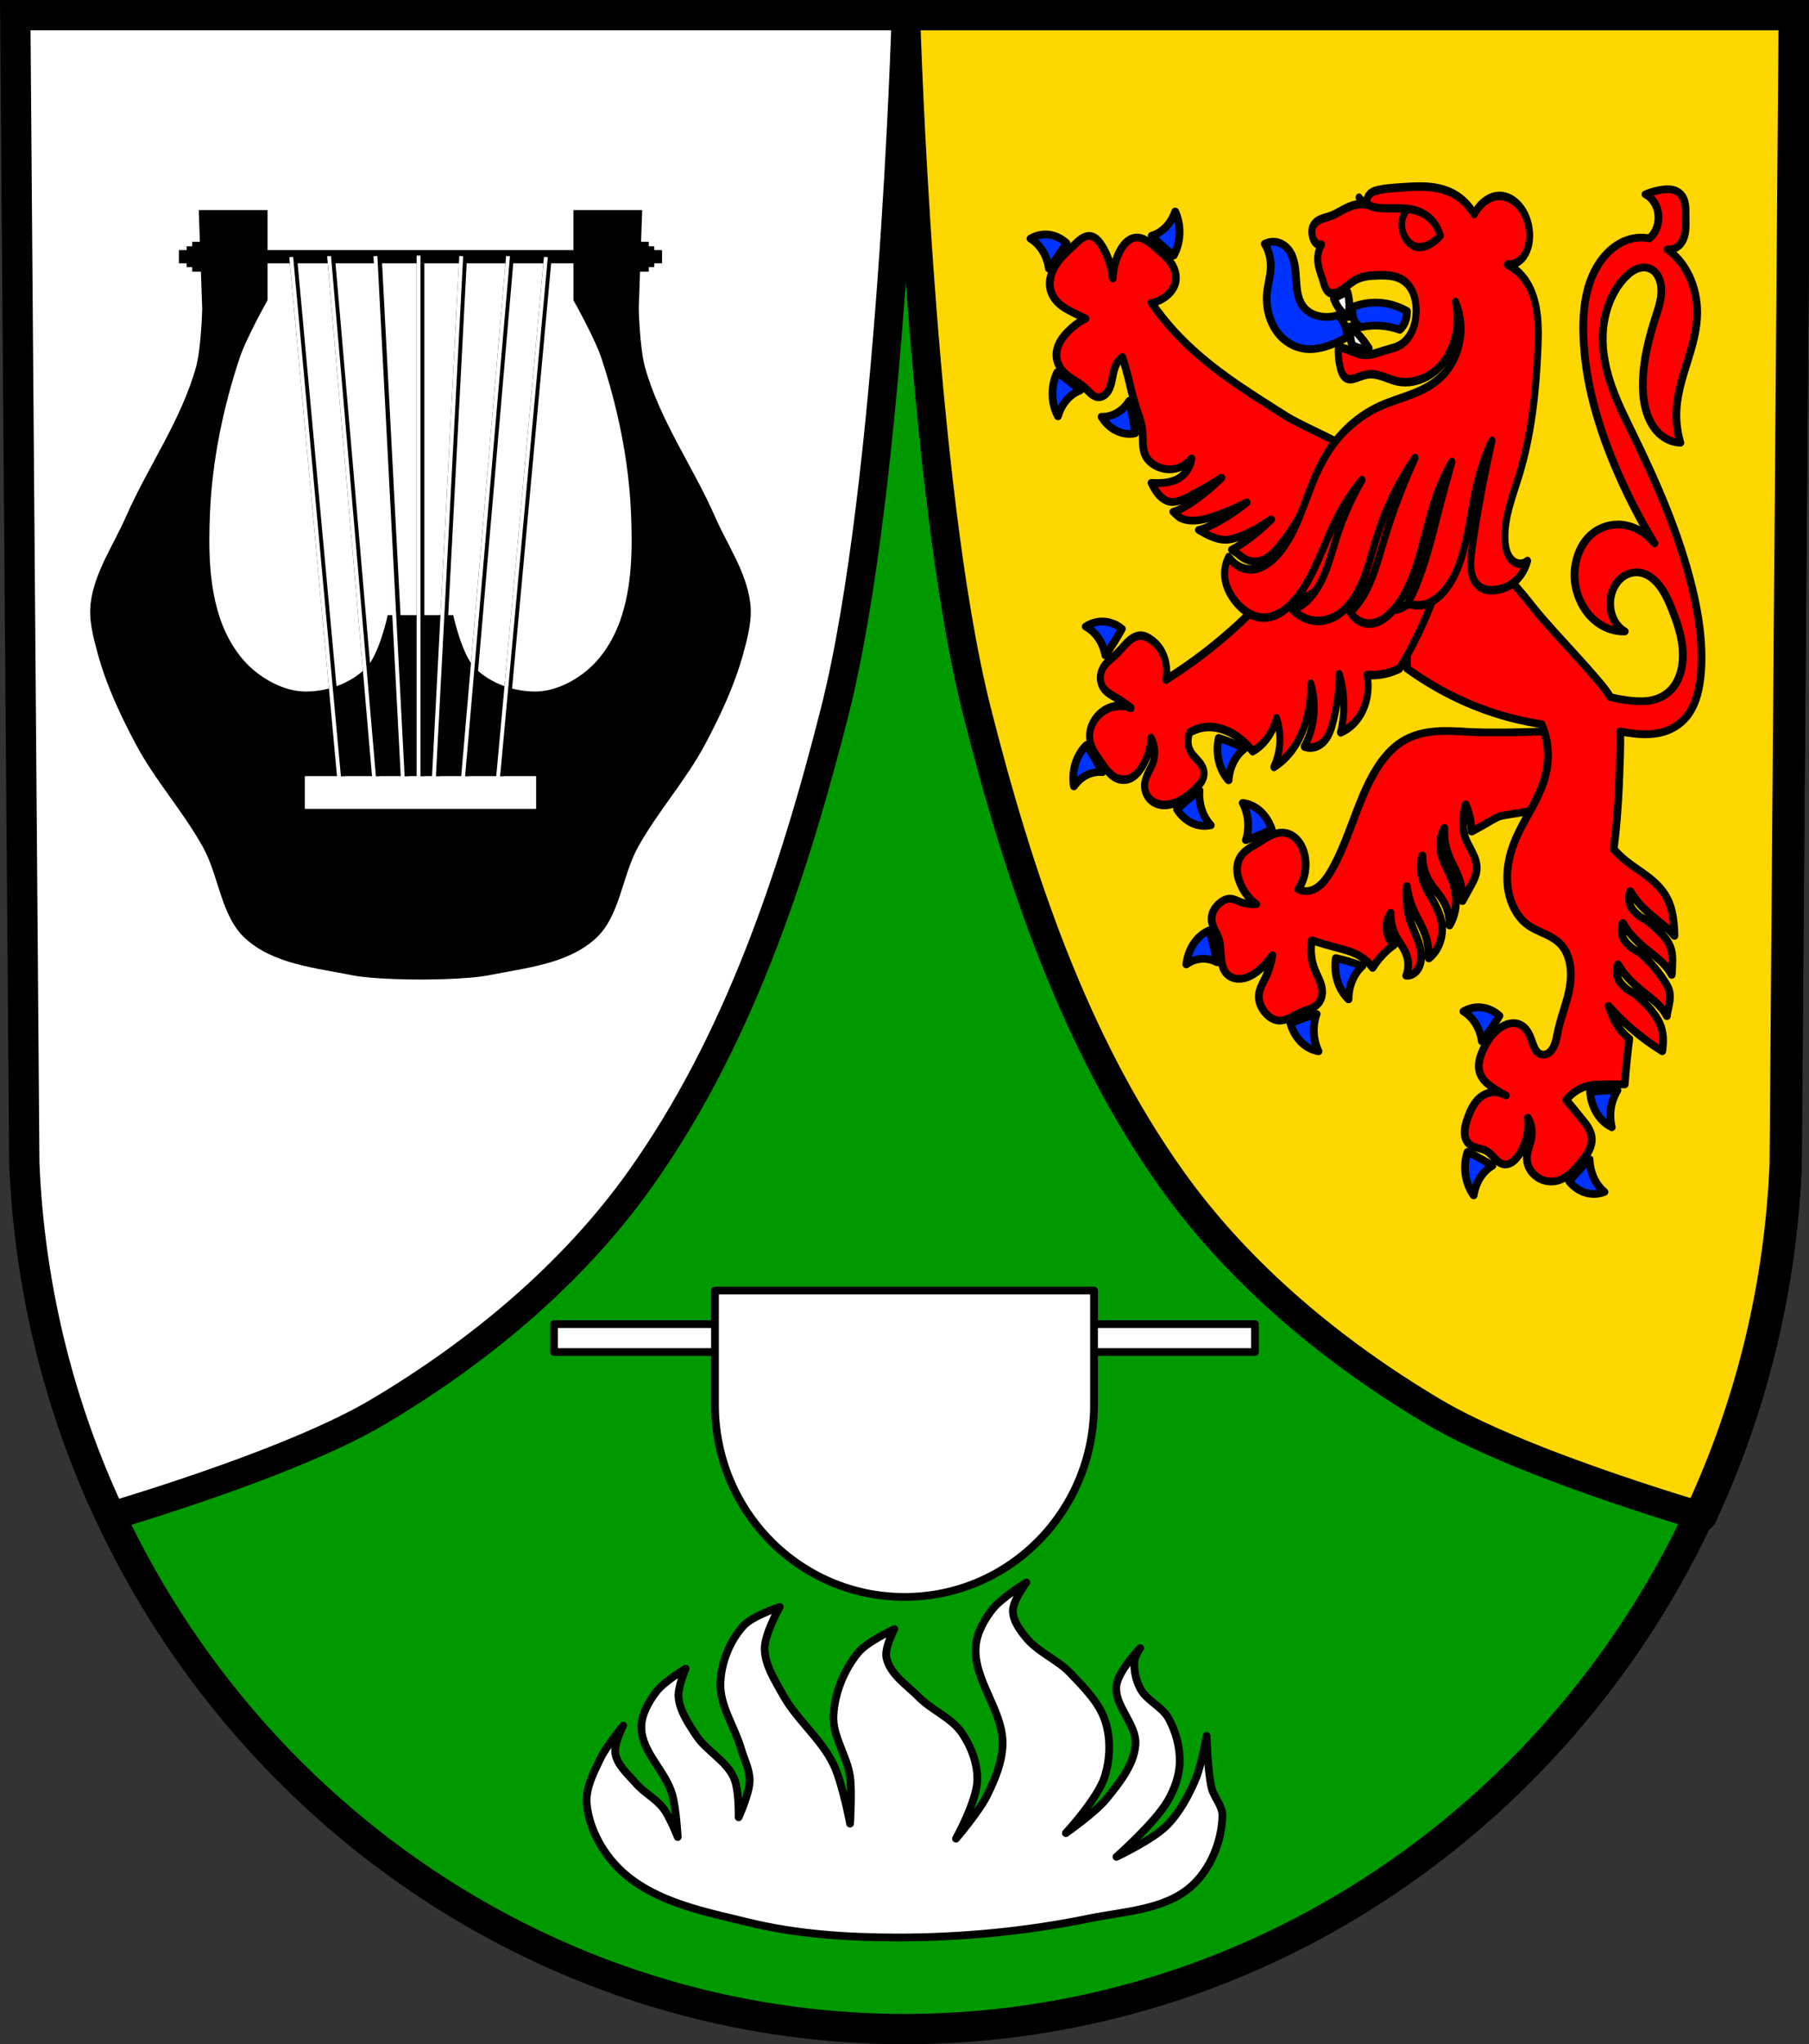 <?xml version="1.0" encoding="UTF-8" standalone="no"?>
<!-- Created with Inkscape (http://www.inkscape.org/) -->

<svg
   xmlns:dc="http://purl.org/dc/elements/1.1/"
   xmlns:cc="http://creativecommons.org/ns#"
   xmlns:rdf="http://www.w3.org/1999/02/22-rdf-syntax-ns#"
   xmlns:svg="http://www.w3.org/2000/svg"
   xmlns="http://www.w3.org/2000/svg"
   xmlns:sodipodi="http://sodipodi.sourceforge.net/DTD/sodipodi-0.dtd"
   xmlns:inkscape="http://www.inkscape.org/namespaces/inkscape"
   width="185.303mm"
   height="209.344mm"
   viewBox="0 0 185.303 209.344"
   version="1.1"
   id="svg997"
   inkscape:version="0.92.4 (5da689c313, 2019-01-14)"
   sodipodi:docname="DEU Hilscheid COA.svg">
  <rect x="0" y="0" width="185.303" height="209.344" fill="#333333" stroke="none"/>
  <defs
     id="defs991">
    <inkscape:path-effect
       effect="spiro"
       id="path-effect5302-9-3"
       is_visible="true" />
    <inkscape:path-effect
       effect="spiro"
       id="path-effect5298-3-3"
       is_visible="true" />
    <inkscape:path-effect
       effect="spiro"
       id="path-effect5460-3-0"
       is_visible="true" />
  </defs>
  <sodipodi:namedview
     id="base"
     pagecolor="#ffffff"
     bordercolor="#666666"
     borderopacity="1.0"
     inkscape:pageopacity="0.0"
     inkscape:pageshadow="2"
     inkscape:zoom="0.69260141"
     inkscape:cx="350.17898"
     inkscape:cy="395.60996"
     inkscape:document-units="mm"
     inkscape:current-layer="layer1"
     showgrid="false"
     inkscape:window-width="1366"
     inkscape:window-height="745"
     inkscape:window-x="-8"
     inkscape:window-y="-8"
     inkscape:window-maximized="1"
     fit-margin-top="0"
     fit-margin-left="0"
     fit-margin-right="0"
     fit-margin-bottom="0"
     inkscape:snap-midpoints="true"
     inkscape:snap-smooth-nodes="true"
     inkscape:snap-nodes="false"
     inkscape:object-paths="true"
     inkscape:snap-center="true"
     inkscape:snap-object-midpoints="true" />
  <g
     inkscape:label="Ebene 1"
     inkscape:groupmode="layer"
     id="layer1"
     transform="translate(-1.182,-2.277)">
    <path
       style="fill:#009900;fill-opacity:1;fill-rule:evenodd;stroke:none;stroke-width:3.104;stroke-opacity:1"
       inkscape:connector-curvature="0"
       d="M 184.921,3.829 183.997,121.41 c -2.016,49.459 -41.853,88.631 -90.163,88.658 C 45.567,210.008 5.715,170.822 3.671,121.41 L 2.747,3.829 H 93.831 Z"
       id="path10563-0-6-7-0-9"
       sodipodi:nodetypes="ccccccc" />
    <path
       style="fill:#ffffff;stroke:#000000;stroke-width:11;stroke-linecap:butt;stroke-linejoin:round;stroke-miterlimit:4;stroke-dasharray:none;stroke-opacity:1"
       d="M 5.912 5.867 L 9.404 450.266 C 11.412 498.781 23.083 544.677 42.43 586.061 C 75.033 576.154 120.569 560.819 146.486 545.391 C 185.051 522.433 221.117 492.547 247.189 456.016 C 285.215 402.736 306.636 338.203 322.717 274.752 C 344.752 187.803 350.099 7.937 350.16 5.867 L 5.912 5.867 z M 350.184 5.867 C 350.244 7.937 355.59 187.803 377.625 274.752 C 393.705 338.203 415.127 402.736 453.152 456.016 C 479.225 492.547 515.291 522.433 553.855 545.391 C 579.803 560.838 625.416 576.189 658.027 586.094 C 677.339 544.708 688.974 498.804 690.953 450.266 L 694.445 5.867 L 350.184 5.867 z "
       transform="matrix(0.265,0,0,0.265,1.182,2.277)"
       id="path3370" />
    <path
       style="fill:#ffd700;fill-opacity:1;stroke:#000000;stroke-width:11;stroke-linecap:butt;stroke-linejoin:round;stroke-miterlimit:4;stroke-dasharray:none;stroke-opacity:1"
       d="M 350.184 5.867 C 350.244 7.937 355.59 187.803 377.625 274.752 C 393.705 338.203 415.127 402.736 453.152 456.016 C 479.225 492.547 515.291 522.433 553.855 545.391 C 579.803 560.838 625.416 576.189 658.027 586.094 C 677.339 544.708 688.974 498.804 690.953 450.266 L 694.445 5.867 L 350.184 5.867 z "
       transform="matrix(0.265,0,0,0.265,1.182,2.277)"
       id="path3370-0" />
    <rect
       style="fill:#ffffff;fill-opacity:1;stroke:#000000;stroke-width:0.794;stroke-linecap:round;stroke-linejoin:round;stroke-miterlimit:4;stroke-dasharray:none;stroke-opacity:1"
       id="rect1691"
       width="71.803"
       height="2.863"
       x="57.932"
       y="137.871" />
    <path
       inkscape:connector-curvature="0"
       style="fill:#0033ff;fill-opacity:1;fill-rule:evenodd;stroke:#000000;stroke-width:0.794;stroke-linecap:round;stroke-linejoin:round;stroke-miterlimit:4;stroke-dasharray:none;stroke-opacity:1"
       d="m 121.561,23.941 c -0.271,0.784 -0.742,1.464 -1.332,1.922 -0.328,0.255 -0.692,0.441 -1.072,0.549 0.365,0.374 0.74,0.734 1.123,1.08 0.367,0.331 0.742,0.649 1.125,0.953 0.395,-0.715 0.608,-1.576 0.603,-2.438 -0.004,-0.72 -0.16,-1.437 -0.447,-2.067 z m -13.103,2.352 c -0.591,-0.037 -1.19,0.108 -1.724,0.42 0.628,0.375 1.159,0.987 1.499,1.73 0.19,0.414 0.321,0.866 0.388,1.333 0.329,-0.421 0.647,-0.855 0.953,-1.3 0.294,-0.426 0.577,-0.861 0.849,-1.307 -0.564,-0.521 -1.259,-0.831 -1.966,-0.876 z m 23.002,0.743 c -0.25,0.02 -0.497,0.091 -0.726,0.212 0.417,0.683 0.638,1.539 0.617,2.388 -0.022,0.889 -0.297,1.739 -0.385,2.622 -0.146,1.462 0.256,2.994 1.079,4.074 0.759,0.997 1.851,1.592 2.967,1.686 0.833,0.07 1.667,-0.127 2.465,-0.421 0.58,-0.214 1.148,-0.481 1.696,-0.796 -0.003,-0.567 -0.154,-1.13 -0.424,-1.592 -0.148,-0.253 -0.331,-0.476 -0.539,-0.656 -0.626,0.205 -1.289,0.237 -1.926,0.094 -0.342,-0.077 -0.678,-0.204 -0.984,-0.404 -0.306,-0.199 -0.583,-0.473 -0.788,-0.814 -0.369,-0.614 -0.483,-1.397 -0.539,-2.154 -0.04,-0.532 -0.057,-1.069 -0.129,-1.596 -0.072,-0.527 -0.203,-1.052 -0.449,-1.495 -0.281,-0.504 -0.709,-0.882 -1.19,-1.052 -0.24,-0.085 -0.492,-0.117 -0.742,-0.097 z m 10.738,6.231 c -0.829,-0.015 -1.659,0.135 -2.448,0.444 -0.038,0.199 -0.051,0.405 -0.039,0.609 0.018,0.299 0.093,0.594 0.231,0.842 0.163,0.293 0.414,0.513 0.694,0.609 0.635,-0.135 1.283,-0.181 1.926,-0.14 0.678,0.043 1.353,0.185 2.004,0.421 0.25,-0.231 0.451,-0.541 0.577,-0.89 0.117,-0.322 0.17,-0.678 0.154,-1.03 -0.717,-0.407 -1.487,-0.677 -2.273,-0.796 -0.274,-0.042 -0.55,-0.064 -0.827,-0.069 z m -32.725,7.137 c -0.357,0.744 -0.525,1.62 -0.476,2.479 0.041,0.718 0.233,1.422 0.553,2.028 0.23,-0.803 0.665,-1.517 1.231,-2.019 0.315,-0.279 0.669,-0.493 1.042,-0.63 -0.384,-0.345 -0.777,-0.677 -1.178,-0.993 -0.383,-0.302 -0.774,-0.591 -1.171,-0.866 z m 7.387,2.919 c -0.238,0.375 -0.529,0.7 -0.855,0.958 -0.587,0.463 -1.292,0.703 -1.991,0.678 0.352,0.579 0.825,1.047 1.362,1.35 0.643,0.363 1.376,0.484 2.075,0.344 -0.069,-0.549 -0.151,-1.096 -0.247,-1.64 -0.1,-0.568 -0.215,-1.131 -0.343,-1.691 z m -2.758,22.597 c -0.592,-0.002 -1.184,0.18 -1.704,0.523 0.643,0.337 1.197,0.916 1.567,1.638 0.206,0.402 0.356,0.846 0.441,1.308 0.311,-0.44 0.611,-0.892 0.9,-1.355 0.276,-0.443 0.541,-0.895 0.795,-1.357 -0.584,-0.487 -1.291,-0.755 -2,-0.757 z m 11.924,11.925 c -0.192,0.829 -0.174,1.728 0.051,2.545 0.188,0.682 0.519,1.306 0.953,1.795 0.057,-0.848 0.331,-1.673 0.775,-2.33 0.247,-0.366 0.545,-0.681 0.878,-0.927 -0.443,-0.217 -0.891,-0.419 -1.344,-0.602 -0.434,-0.176 -0.872,-0.336 -1.313,-0.481 z m -13.55,0.728 c -0.557,0.532 -0.978,1.272 -1.192,2.093 -0.179,0.686 -0.213,1.427 -0.099,2.133 0.457,-0.644 1.078,-1.114 1.755,-1.328 0.377,-0.119 0.77,-0.16 1.159,-0.121 -0.253,-0.493 -0.517,-0.976 -0.794,-1.449 -0.265,-0.453 -0.541,-0.895 -0.828,-1.328 z m 11.576,4.654 c -0.408,0.301 -0.809,0.617 -1.201,0.948 -0.375,0.317 -0.743,0.647 -1.103,0.99 0.431,0.683 1.034,1.205 1.707,1.474 0.562,0.225 1.171,0.275 1.754,0.145 -0.525,-0.563 -0.904,-1.323 -1.072,-2.148 -0.093,-0.46 -0.123,-0.939 -0.086,-1.41 z m 4.427,1.28 c 0.38,0.714 0.576,1.571 0.553,2.421 -0.013,0.473 -0.091,0.944 -0.231,1.385 0.46,-0.155 0.917,-0.328 1.368,-0.517 0.432,-0.181 0.859,-0.378 1.282,-0.591 -0.263,-0.8 -0.728,-1.5 -1.316,-1.981 -0.491,-0.402 -1.066,-0.651 -1.656,-0.718 z m -3.426,13.044 c -0.669,0.283 -1.266,0.815 -1.688,1.507 -0.353,0.578 -0.584,1.265 -0.666,1.978 0.604,-0.429 1.318,-0.628 2.015,-0.562 0.388,0.037 0.771,0.154 1.128,0.345 -0.107,-0.566 -0.228,-1.127 -0.363,-1.684 -0.129,-0.533 -0.272,-1.061 -0.427,-1.584 z m 12.965,2.843 c -0.134,0.846 -0.054,1.74 0.227,2.531 0.235,0.661 0.608,1.248 1.074,1.691 -0.003,-0.851 0.214,-1.7 0.611,-2.401 0.221,-0.39 0.496,-0.735 0.81,-1.014 -0.456,-0.171 -0.917,-0.325 -1.381,-0.462 -0.444,-0.131 -0.891,-0.246 -1.341,-0.345 z m 14.794,5.037 c -0.591,-0.037 -1.19,0.108 -1.724,0.42 0.628,0.375 1.159,0.987 1.499,1.73 0.19,0.414 0.321,0.867 0.388,1.334 0.329,-0.421 0.647,-0.855 0.953,-1.3 0.294,-0.426 0.577,-0.862 0.849,-1.308 -0.564,-0.521 -1.259,-0.831 -1.966,-0.876 z m -16.764,0.683 c -0.465,0.133 -0.926,0.283 -1.384,0.45 -0.438,0.16 -0.871,0.336 -1.301,0.527 0.236,0.812 0.677,1.534 1.248,2.043 0.477,0.426 1.043,0.703 1.63,0.799 -0.356,-0.733 -0.522,-1.598 -0.471,-2.446 0.028,-0.472 0.122,-0.938 0.277,-1.373 z m 30.095,7.837 c -0.239,0.004 -0.477,0.013 -0.716,0.026 -0.457,0.026 -0.912,0.068 -1.367,0.126 0.066,0.858 0.349,1.688 0.801,2.352 0.378,0.554 0.871,0.991 1.421,1.257 -0.198,-0.816 -0.187,-1.705 0.033,-2.512 0.122,-0.45 0.307,-0.874 0.545,-1.249 -0.239,-0.004 -0.478,-0.004 -0.717,0 z m -14.643,6.295 c -0.261,0.801 -0.319,1.697 -0.163,2.538 0.13,0.702 0.406,1.364 0.797,1.904 0.128,-0.836 0.47,-1.622 0.967,-2.222 0.277,-0.333 0.6,-0.61 0.951,-0.813 -0.422,-0.271 -0.852,-0.527 -1.287,-0.766 -0.416,-0.229 -0.838,-0.443 -1.265,-0.641 z m 12.509,0.744 c -0.373,0.362 -0.737,0.738 -1.091,1.128 -0.339,0.373 -0.669,0.758 -0.989,1.154 0.5,0.611 1.153,1.033 1.849,1.196 0.581,0.136 1.191,0.091 1.754,-0.128 -0.58,-0.477 -1.035,-1.172 -1.289,-1.965 -0.141,-0.441 -0.22,-0.912 -0.233,-1.385 z"
       id="path4947-0-0" />
    <path
       style="fill:#ff0000;fill-opacity:1;fill-rule:evenodd;stroke:#000000;stroke-width:0.794;stroke-linecap:butt;stroke-linejoin:round;stroke-miterlimit:4;stroke-dasharray:none;stroke-opacity:1"
       d="m 172.038,21.659 c -0.195,-0.003 -0.391,0.015 -0.585,0.041 -0.587,0.081 -1.166,0.242 -1.722,0.482 0.355,0.168 0.67,0.456 0.902,0.823 0.232,0.367 0.38,0.811 0.422,1.271 0.043,0.464 -0.021,0.942 -0.184,1.365 -0.163,0.423 -0.423,0.791 -0.744,1.049 -0.748,-0.146 -1.522,-0.091 -2.251,0.161 -0.87,0.301 -1.671,0.879 -2.325,1.638 -0.655,0.759 -1.166,1.695 -1.516,2.709 -0.593,1.714 -0.724,3.616 -0.662,5.474 0.155,4.617 1.459,9.08 3.179,13.202 1.176,2.819 2.551,5.516 4.106,8.05 -0.962,-1.203 -2.328,-1.915 -3.708,-1.932 -1.099,-0.014 -2.214,0.416 -3.047,1.288 -0.996,1.043 -1.528,2.689 -1.426,4.282 0.093,1.435 0.681,2.8 1.558,3.768 0.964,1.065 2.275,1.655 3.577,1.61 -0.51,-0.288 -0.939,-0.785 -1.2,-1.391 -0.261,-0.606 -0.353,-1.316 -0.258,-1.99 0.125,-0.88 0.573,-1.683 1.193,-2.16 0.621,-0.478 1.404,-0.627 2.118,-0.416 0.738,0.218 1.379,0.797 1.871,1.501 0.492,0.704 0.849,1.53 1.176,2.364 0.498,1.269 0.943,2.599 1.034,4.001 0.046,0.701 0.001,1.414 -0.165,2.087 -0.167,0.673 -0.458,1.305 -0.869,1.8 -0.55,0.663 -1.293,1.055 -2.055,1.23 -0.761,0.175 -1.545,0.146 -2.316,0.059 -0.671,-0.076 -1.339,-0.198 -2,-0.362 -0.366,-0.602 -0.808,-1.144 -1.252,-1.668 -1.92,-2.262 -3.964,-4.362 -5.9,-6.602 -0.799,-0.925 -1.525,-1.929 -2.342,-2.846 -0.784,-0.88 -1.345,-2.143 -2.452,-2.546 -0.678,-0.247 -1.447,0.451 -2.154,0.228 -0.467,-0.147 1.11,-4.577 0.795,-5.021 -0.315,-0.444 -2.523,3.1 -2.574,2.517 -0.328,1.207 -0.955,2.291 -1.779,3.074 -0.854,0.811 -1.055,4.638 -2.137,4.709 -0.383,0.777 -0.668,1.624 -0.843,2.504 -0.177,0.892 -0.241,1.817 -0.188,2.732 1.443,1.039 2.946,1.953 4.496,2.733 2.962,1.491 6.09,2.489 9.272,2.96 0.592,1.346 0.794,2.94 0.562,4.44 -0.23,1.485 -0.86,2.83 -1.539,4.095 -0.68,1.265 -1.423,2.492 -1.926,3.874 -0.479,1.318 -0.727,2.786 -0.562,4.212 0.18,1.549 0.88,3.031 1.966,3.871 0.581,0.45 1.247,0.706 1.89,1.006 0.643,0.3 1.289,0.662 1.763,1.27 0.325,0.416 0.557,0.935 0.692,1.485 0.136,0.55 0.178,1.13 0.151,1.703 -0.09,1.9 -0.919,3.622 -1.312,5.464 -0.084,0.395 -0.148,0.798 -0.268,1.179 -0.12,0.381 -0.302,0.746 -0.575,0.984 -0.161,0.141 -0.352,0.234 -0.549,0.258 -0.198,0.023 -0.402,-0.024 -0.575,-0.143 -0.2,-0.137 -0.35,-0.363 -0.463,-0.606 -0.113,-0.243 -0.194,-0.505 -0.286,-0.761 -0.191,-0.529 -0.447,-1.048 -0.844,-1.366 -0.313,-0.252 -0.696,-0.36 -1.072,-0.345 -0.375,0.015 -0.743,0.148 -1.082,0.345 -0.913,0.531 -1.609,1.517 -2.06,2.618 -0.123,0.3 -0.231,0.612 -0.289,0.939 -0.058,0.328 -0.066,0.673 0.007,0.996 0.082,0.358 0.262,0.675 0.481,0.935 0.218,0.26 0.475,0.468 0.737,0.66 0.479,0.351 0.981,0.655 1.499,0.91 -0.462,-0.284 -0.995,-0.395 -1.509,-0.315 -0.514,0.081 -1.006,0.353 -1.394,0.77 -0.477,0.514 -0.783,1.221 -1.031,1.935 -0.134,0.388 -0.256,0.79 -0.282,1.21 -0.013,0.21 -0.001,0.423 0.044,0.626 0.045,0.203 0.124,0.396 0.238,0.555 0.117,0.163 0.269,0.286 0.431,0.376 0.162,0.09 0.334,0.148 0.508,0.196 0.347,0.095 0.708,0.151 1.028,0.339 0.319,0.188 0.578,0.496 0.849,0.774 0.272,0.278 0.578,0.537 0.931,0.592 0.266,0.042 0.539,-0.04 0.777,-0.191 0.238,-0.151 0.444,-0.368 0.627,-0.606 0.81,-1.051 1.2,-2.559 1.031,-3.984 0.348,0.582 0.487,1.342 0.375,2.049 -0.058,0.368 -0.18,0.716 -0.285,1.068 -0.105,0.352 -0.195,0.721 -0.184,1.095 0.01,0.344 0.106,0.68 0.257,0.97 0.151,0.291 0.356,0.537 0.586,0.737 0.719,0.623 1.686,0.772 2.529,0.455 0.929,-0.349 1.669,-1.196 2.342,-2.049 0.239,-0.303 0.475,-0.613 0.655,-0.971 0.179,-0.359 0.299,-0.773 0.282,-1.192 -0.016,-0.383 -0.144,-0.747 -0.32,-1.066 -0.175,-0.318 -0.396,-0.596 -0.617,-0.87 -0.556,-0.69 -1.119,-1.373 -1.686,-2.049 0.542,-0.654 1.228,-1.129 1.967,-1.365 0.76,-0.243 1.556,-0.233 2.342,-0.228 0.562,0.004 1.124,0.004 1.686,0 0.054,-0.722 0.117,-1.443 0.188,-2.163 0.082,-0.837 0.176,-1.672 0.281,-2.504 -0.463,-0.372 -0.876,-0.835 -1.218,-1.366 -0.386,-0.599 -0.675,-1.281 -0.904,-1.991 0.734,0.823 1.509,1.591 2.321,2.296 1.008,0.876 2.072,1.658 3.179,2.335 0.084,-0.61 0.122,-1.231 0.029,-1.831 -0.074,-0.48 -0.231,-0.953 -0.459,-1.355 -0.585,-1.032 -1.414,-1.846 -2.252,-2.576 -0.32,-0.279 -0.728,-0.386 -1.043,-0.674 -0.311,-0.284 -0.644,-0.583 -0.811,-1.017 -0.174,-0.452 -0.174,-0.997 0,-1.449 0.219,0.372 0.463,0.722 0.728,1.047 0.611,0.748 1.329,1.353 2.053,1.932 0.711,0.569 1.446,1.131 1.987,1.931 0.086,0.127 0.164,0.261 0.238,0.398 0.1,-0.802 0.417,-1.614 0.286,-2.41 -0.088,-0.534 -0.408,-0.978 -0.689,-1.403 -0.646,-0.977 -1.414,-1.846 -2.252,-2.576 -0.32,-0.279 -0.728,-0.386 -1.043,-0.674 -0.31,-0.284 -0.644,-0.583 -0.811,-1.017 -0.174,-0.452 -0.174,-0.997 0,-1.449 0.219,0.372 0.463,0.722 0.728,1.047 0.611,0.748 1.329,1.352 2.053,1.931 0.711,0.569 1.447,1.132 1.987,1.932 0.086,0.127 0.163,0.26 0.237,0.397 0.009,-0.079 0.025,-0.156 0.027,-0.235 0.023,-0.876 0.145,-1.832 -0.166,-2.623 -0.445,-1.13 -1.414,-1.846 -2.252,-2.576 -0.32,-0.279 -0.728,-0.387 -1.042,-0.674 -0.31,-0.284 -0.644,-0.583 -0.811,-1.017 -0.174,-0.452 -0.174,-0.997 0,-1.449 0.219,0.372 0.463,0.722 0.728,1.047 0.611,0.748 1.328,1.353 2.053,1.932 0.609,0.487 1.235,0.971 1.742,1.602 -0.003,-0.385 -0.019,-0.77 -0.053,-1.153 -0.076,-0.867 -0.243,-1.735 -0.596,-2.495 -0.45,-0.97 -1.177,-1.708 -1.946,-2.312 -0.769,-0.605 -1.595,-1.097 -2.359,-1.713 -0.448,-0.361 -0.872,-0.766 -1.27,-1.206 0.003,-0.018 0.006,-0.037 0.007,-0.055 0.427,-3.273 0.566,-6.592 0.656,-9.904 0.019,-0.698 0.031,-1.408 -0.007,-2.107 0.467,0.099 0.937,0.178 1.409,0.231 0.966,0.107 1.949,0.115 2.897,-0.138 0.947,-0.253 1.862,-0.783 2.534,-1.633 0.484,-0.612 0.83,-1.373 1.058,-2.175 0.228,-0.802 0.342,-1.647 0.4,-2.493 0.195,-2.876 -0.252,-5.767 -0.927,-8.533 -1.364,-5.584 -3.649,-10.767 -6.093,-15.778 -0.767,-1.572 -1.553,-3.138 -2.142,-4.819 -0.589,-1.681 -0.977,-3.498 -0.904,-5.324 0.088,-2.194 0.883,-4.363 2.252,-5.796 0.421,-0.44 0.902,-0.816 1.442,-0.973 0.27,-0.078 0.552,-0.1 0.827,-0.047 0.274,0.053 0.54,0.181 0.761,0.385 0.274,0.252 0.472,0.615 0.585,1.009 0.113,0.394 0.145,0.819 0.119,1.236 -0.051,0.833 -0.322,1.619 -0.572,2.396 -0.668,2.074 -1.226,4.233 -1.308,6.458 -0.034,0.936 0.018,1.883 0.229,2.783 0.211,0.901 0.588,1.755 1.142,2.405 0.657,0.77 1.557,1.226 2.47,1.252 -0.323,-1.077 -0.459,-2.237 -0.397,-3.381 0.094,-1.723 0.626,-3.359 1.129,-4.974 0.504,-1.615 0.992,-3.281 0.99,-5.008 -0.001,-1.296 -0.287,-2.589 -0.818,-3.713 -0.531,-1.123 -1.308,-2.074 -2.229,-2.727 0.312,0.047 0.634,-0.02 0.915,-0.191 0.281,-0.171 0.518,-0.444 0.674,-0.775 0.168,-0.357 0.239,-0.772 0.263,-1.182 0.024,-0.41 0.004,-0.822 0.003,-1.234 -0.001,-0.332 0.01,-0.664 -0.018,-0.994 -0.028,-0.33 -0.097,-0.661 -0.247,-0.939 -0.214,-0.397 -0.576,-0.65 -0.955,-0.762 -0.19,-0.056 -0.384,-0.08 -0.579,-0.083 z"
       id="path5348-4-2"
       inkscape:connector-curvature="0"
       sodipodi:nodetypes="cccccccccccsccccccccccscccccccccaacccccccccccccccccccccccccccccccccccccccccccccccccccscccsccccccccccccccccccccccccccccccccccscccccccccccccccccccsscscscccccccccccscccccccccccc" />
    <path
       style="fill:#ff0000;fill-opacity:1;fill-rule:evenodd;stroke:#000000;stroke-width:2.15;stroke-linecap:round;stroke-linejoin:round;stroke-miterlimit:4;stroke-dasharray:none;stroke-opacity:1"
       d="m 133.398,537.416 c -5.736,5.032 -11.857,9.625 -18.292,13.725 -3.912,2.493 -7.94,4.804 -12.067,6.923 0.628,-2.572 0.029,-5.416 -1.583,-7.517 -0.891,-1.161 -2.065,-2.092 -3.363,-2.769 -0.801,-0.418 -1.669,-0.747 -2.572,-0.791 -0.751,-0.036 -1.504,0.127 -2.2,0.414 -0.695,0.287 -1.335,0.695 -1.931,1.155 -1.19,0.92 -2.207,2.047 -3.387,2.981 -0.814,0.644 -1.699,1.192 -2.516,1.833 -0.817,0.64 -1.576,1.39 -2.034,2.322 -0.287,0.584 -0.449,1.231 -0.454,1.881 -0.005,0.651 0.147,1.304 0.454,1.877 0.396,0.74 1.034,1.326 1.734,1.789 0.7,0.462 1.467,0.812 2.222,1.179 1.7,0.827 3.352,1.752 4.945,2.769 -2.162,-0.733 -4.564,-0.733 -6.726,0 -1.685,0.571 -3.228,1.588 -4.352,2.967 -0.997,1.224 -1.662,2.775 -1.583,4.352 0.06,1.187 0.534,2.322 1.167,3.327 0.634,1.005 1.426,1.899 2.196,2.805 0.688,0.81 1.363,1.634 2.129,2.37 0.767,0.736 1.633,1.385 2.618,1.784 1.441,0.583 3.11,0.589 4.55,0 1.36,-0.556 2.472,-1.601 3.363,-2.769 1.604,-2.104 2.579,-4.681 2.769,-7.319 1.151,1.641 1.455,3.845 0.791,5.737 -0.396,1.129 -1.1,2.118 -1.701,3.153 -0.601,1.034 -1.116,2.18 -1.068,3.375 0.038,0.943 0.435,1.857 1.047,2.576 0.612,0.719 1.431,1.248 2.316,1.578 1.567,0.586 3.311,0.555 4.945,0.198 2.973,-0.651 5.634,-2.334 7.912,-4.352 0.479,-0.424 0.947,-0.868 1.315,-1.391 0.368,-0.523 0.633,-1.135 0.663,-1.774 0.028,-0.607 -0.158,-1.211 -0.457,-1.74 -0.299,-0.529 -0.707,-0.988 -1.145,-1.41 -0.876,-0.842 -1.895,-1.565 -2.552,-2.587 -0.449,-0.698 -0.708,-1.517 -0.743,-2.347 -0.035,-0.83 0.156,-1.667 0.545,-2.401 1.465,-0.716 3.062,-1.16 4.686,-1.303 2.225,-0.195 4.479,0.175 6.589,0.907 3.001,1.042 5.742,2.823 7.913,5.143 1.731,-0.783 3.293,-1.938 4.55,-3.363 1.259,-1.428 2.21,-3.126 2.769,-4.945 0.803,1.999 1.144,4.182 0.989,6.33 -0.15,2.076 -0.762,4.118 -1.78,5.934 2.733,-1.395 5.127,-3.447 6.923,-5.934 1.704,-2.359 2.864,-5.087 3.561,-7.912 0.574,-2.326 0.84,-4.727 0.791,-7.121 0.84,2.334 1.18,4.846 0.989,7.319 -0.233,3.028 -1.267,5.99 -2.967,8.506 1.094,0.323 2.274,0.348 3.381,0.071 1.106,-0.277 2.136,-0.854 2.949,-1.654 1.339,-1.317 2.035,-3.145 2.572,-4.945 1.128,-3.783 1.729,-7.723 1.78,-11.671 0.871,2.407 1.341,4.958 1.385,7.517 0.041,2.406 -0.294,4.818 -0.989,7.121 2.917,-0.953 5.445,-3.047 6.923,-5.737 1.443,-2.624 1.874,-5.789 1.187,-8.704 2.255,0.127 4.528,-0.074 6.726,-0.593 1.077,-0.255 2.135,-0.585 3.165,-0.989 2.739,-3.738 5.217,-7.666 7.412,-11.747 1.285,-2.39 2.474,-4.832 3.561,-7.319 -1.118,0.106 -2.24,0.172 -3.363,0.198 -0.725,0.017 -1.451,0.017 -2.176,0 -1.079,1.468 -2.562,2.635 -4.242,3.339 -1.763,0.738 -3.74,0.961 -5.621,0.621 -1.163,-0.21 -2.282,-0.629 -3.339,-1.16 -3.466,-1.739 -6.292,-4.724 -7.838,-8.28 -1.546,-3.557 -1.802,-7.658 -0.71,-11.379 1.092,-3.721 3.525,-7.034 6.748,-9.19 3.223,-2.156 7.213,-3.14 11.07,-2.73 3.515,6.25 3.693,14.256 0.459,20.655 -3.234,6.4 -9.785,11.005 -16.902,11.882 -2.229,0.275 -4.489,0.206 -6.726,0 -1.6,-0.147 -3.199,-0.365 -4.748,-0.791 -5.061,-1.393 -9.432,-5.11 -11.62,-9.882 -2.188,-4.772 -2.152,-10.509 0.095,-15.253 2.247,-4.744 6.664,-8.407 11.742,-9.737 5.078,-1.33 10.723,-0.303 15.007,2.73 1.1,7.187 -0.779,14.784 -5.103,20.63 -4.324,5.846 -11.038,9.866 -18.232,10.919 -1.517,0.222 -3.103,0.311 -4.55,-0.198 -0.73,-0.257 -1.408,-0.663 -1.978,-1.187 z"
       id="path5458-5-1"
       inkscape:path-effect="#path-effect5460-3-0"
       inkscape:original-d="m 133.3983,537.41558 c 0,0 -11.84522,9.48673 -18.29199,13.72513 -3.83083,2.51856 -12.06657,6.92344 -12.06657,6.92344 0,0 -0.25575,-5.32686 -1.5825,-7.51688 -0.75242,-1.24199 -2.08411,-2.08121 -3.36282,-2.76937 -0.78975,-0.42501 -1.68148,-0.90119 -2.57156,-0.79125 -2.90676,0.35902 -5.17139,2.7956 -7.51687,4.54969 -1.64458,1.22991 -3.72092,2.27511 -4.54969,4.15406 -0.50559,1.14626 -0.56027,2.63789 0,3.75844 0.7372,1.47441 2.57468,2.06795 3.95625,2.96719 1.58344,1.03064 4.94531,2.76938 4.94531,2.76938 0,0 -4.58335,-0.66082 -6.72562,0 -1.67771,0.51752 -3.27462,1.58079 -4.35188,2.96718 -0.94708,1.21886 -1.70034,2.81283 -1.5825,4.35188 0.17797,2.32444 1.90278,4.31478 3.36281,6.13219 1.31695,1.63931 2.77909,3.41447 4.74751,4.15407 1.41965,0.53342 3.1222,0.51213 4.54968,0 1.36682,-0.49037 2.51695,-1.58905 3.36281,-2.76938 1.51945,-2.12027 2.76938,-7.31907 2.76938,-7.31907 0,0 1.04547,3.82309 0.79125,5.73657 -0.31129,2.34307 -3.09838,4.18717 -2.76938,6.52782 0.24798,1.76419 1.77054,3.35498 3.36281,4.15406 1.4745,0.73998 3.33955,0.57622 4.94532,0.19781 2.92985,-0.69043 5.72553,-2.28356 7.9125,-4.35187 0.9039,-0.85486 2.02051,-1.92162 1.97813,-3.16501 -0.0804,-2.35952 -3.37967,-3.50628 -4.15406,-5.73656 -0.51952,-1.49625 -0.19782,-4.7475 -0.19782,-4.7475 0,0 3.06875,-1.19382 4.68647,-1.30263 2.212,-0.14877 4.51132,0.1331 6.58885,0.907 2.94783,1.0981 7.91251,5.14313 7.91251,5.14313 0,0 3.3028,-1.94799 4.54969,-3.36282 1.24917,-1.41742 2.76937,-4.94531 2.76937,-4.94531 0,0 1.13466,4.19937 0.98906,6.33 -0.1408,2.06042 -1.78031,5.93438 -1.78031,5.93438 0,0 5.1021,-3.50092 6.92344,-5.93438 1.73306,-2.31551 2.79822,-5.12255 3.56063,-7.9125 0.62958,-2.30389 0.79125,-7.12126 0.79125,-7.12126 0,0 1.23645,4.86967 0.98906,7.31907 -0.30176,2.98767 -2.96719,8.50594 -2.96719,8.50594 0,0 4.62272,-0.23509 6.33001,-1.5825 1.45849,-1.15105 1.99514,-3.179 2.57156,-4.94531 1.2209,-3.74114 1.78031,-11.67095 1.78031,-11.67095 0,0 1.32844,4.96972 1.38469,7.51688 0.0529,2.39595 -0.98906,7.12126 -0.98906,7.12126 0,0 5.46766,-3.1168 6.92344,-5.73657 1.42227,-2.55947 1.18688,-8.70375 1.18688,-8.70375 0,0 4.51789,-0.15637 6.72563,-0.59344 1.08427,-0.21466 3.165,-0.98906 3.165,-0.98906 0,0 5.17791,-7.73636 7.4123,-11.74701 1.33088,-2.38886 3.56063,-7.31906 3.56063,-7.31906 0,0 -2.23973,0.16483 -3.36282,0.19781 -0.72485,0.0213 -2.17594,0 -2.17594,0 0,0 -2.47891,2.64077 -4.24245,3.33862 -1.7036,0.67414 -3.7471,0.82704 -5.62082,0.62079 -1.1973,-0.13178 -2.79458,-0.27219 -3.33862,-1.15951 -5.92805,-9.66851 9.27017,-31.57896 9.27017,-31.57896 0,0 -4.5669,26.01829 -16.44297,32.5375 -1.86488,1.0237 -4.49494,0.18403 -6.72563,0 -1.60659,-0.13253 -3.97388,0.37475 -4.74751,-0.79125 -6.69658,-10.09295 15.22465,-32.14187 15.22465,-32.14187 0,0 -10.10236,25.80205 -23.33496,31.54843 -1.34307,0.58324 -3.11868,0.22058 -4.54969,-0.19781 -0.76898,-0.22483 -1.97813,-1.18688 -1.97813,-1.18688 z"
       inkscape:connector-curvature="0"
       sodipodi:nodetypes="cacaaaaaaacaaaaaaacaaaaaaacaacacacaacacaacacacacacacaaacaaacaac"
       transform="matrix(0.335,0,0,0.407,86.092,-155.25)" />
    <path
       style="fill:#ff0000;fill-opacity:1;fill-rule:evenodd;stroke:#000000;stroke-width:0.794;stroke-linecap:round;stroke-linejoin:round;stroke-miterlimit:4;stroke-dasharray:none;stroke-opacity:1"
       d="m 112.791,26.437 c -0.039,-0.002 -0.077,-7.41e-4 -0.116,0.002 -0.231,0.017 -0.458,0.112 -0.664,0.245 -0.274,0.177 -0.516,0.418 -0.76,0.651 -0.766,0.731 -1.596,1.418 -2.119,2.416 -0.3,0.572 -0.49,1.261 -0.397,1.931 0.09,0.657 0.442,1.226 0.873,1.637 0.431,0.411 0.939,0.683 1.444,0.939 0.439,0.223 0.881,0.438 1.325,0.644 -0.728,0.365 -1.404,0.885 -1.987,1.529 -0.268,0.296 -0.519,0.622 -0.704,1 -0.185,0.378 -0.302,0.814 -0.289,1.254 0.016,0.54 0.227,1.053 0.529,1.449 0.322,0.422 0.739,0.718 1.158,0.987 0.419,0.268 0.85,0.516 1.227,0.865 0.208,0.193 0.398,0.414 0.61,0.6 0.212,0.186 0.454,0.339 0.715,0.366 0.206,0.022 0.415,-0.037 0.597,-0.153 0.183,-0.116 0.34,-0.289 0.462,-0.491 0.231,-0.382 0.336,-0.852 0.426,-1.313 0.09,-0.461 0.173,-0.933 0.368,-1.343 0.159,-0.332 0.389,-0.612 0.662,-0.805 0.219,0.689 0.418,1.387 0.596,2.093 0.237,0.942 0.438,1.898 0.729,2.817 0.276,0.874 0.636,1.728 0.728,2.657 0.04,0.406 0.029,0.817 0.046,1.226 0.017,0.409 0.066,0.824 0.219,1.189 0.217,0.518 0.625,0.885 1.06,1.127 0.637,0.355 1.364,0.479 2.053,0.322 0.62,-0.142 1.204,-0.511 1.656,-1.046 -0.111,0.663 -0.422,1.274 -0.861,1.69 -0.593,0.562 -1.369,0.749 -2.119,0.805 -0.375,0.028 -0.751,0.028 -1.126,0 0.364,0.727 0.635,1.173 1.102,1.553 0.29,0.236 0.645,0.401 0.995,0.399 1.067,-0.005 2.046,-0.753 3.032,-1.25 0.697,-0.351 1.359,-0.799 2.03,-1.218 -0.982,0.984 -2.042,1.853 -3.161,2.593 -0.558,0.368 -1.142,0.703 -1.756,0.882 0.264,0.239 0.509,0.534 0.818,0.675 0.458,0.21 0.968,0.252 1.457,0.221 1.066,-0.068 2.097,-0.505 3.119,-0.882 0.722,-0.266 1.417,-0.633 2.119,-0.969 -1.057,0.862 -2.183,1.601 -3.355,2.203 -0.498,0.256 -1.014,0.487 -1.543,0.615 0.042,0.025 0.083,0.052 0.125,0.077 0.747,0.44 1.649,0.91 2.53,0.93 0.936,0.021 1.84,-0.469 2.718,-0.868 0.707,-0.321 1.359,-0.799 2.03,-1.219 -0.982,0.984 -2.042,1.853 -3.161,2.593 -0.279,0.184 -0.566,0.354 -0.858,0.508 0.191,0.129 0.381,0.261 0.567,0.4 0.257,0.192 0.496,0.411 0.784,0.55 0.273,0.131 0.569,0.248 0.871,0.255 0.418,0.01 0.851,-0.095 1.219,-0.292 0.605,-0.324 1.073,-0.869 1.509,-1.399 1.148,-1.396 1.95,-2.757 2.849,-4.613 0.84,-1.733 3.113,-3.669 4.126,-5.26 -1.363,-0.898 -5.018,-2.456 -6.392,-3.329 -4.001,-2.543 -8.1,-5.023 -11.457,-8.694 -0.825,-0.902 -1.6,-1.871 -2.318,-2.898 0.597,-0.089 1.173,-0.369 1.656,-0.805 0.361,-0.326 0.679,-0.759 0.795,-1.288 0.086,-0.396 0.052,-0.824 -0.067,-1.208 -0.156,-0.506 -0.45,-0.934 -0.783,-1.291 -0.333,-0.357 -0.708,-0.651 -1.071,-0.963 -0.331,-0.284 -0.655,-0.584 -1.016,-0.808 -0.361,-0.224 -0.766,-0.37 -1.169,-0.319 -0.358,0.045 -0.695,0.245 -0.973,0.522 -0.278,0.278 -0.499,0.631 -0.683,1.007 -0.393,0.803 -0.622,1.724 -0.662,2.657 -0.114,-1.223 -0.507,-2.406 -1.126,-3.381 -0.144,-0.227 -0.301,-0.444 -0.488,-0.619 -0.187,-0.175 -0.405,-0.307 -0.638,-0.347 -0.038,-0.007 -0.077,-0.011 -0.116,-0.012 z m 36.39,50.699 c -0.304,0.002 -0.607,0.013 -0.911,0.036 -1.213,0.091 -2.435,0.384 -3.51,1.074 -1.562,1.002 -2.703,2.766 -3.574,4.632 -1.288,2.758 -2.094,5.843 -3.577,8.453 -0.285,0.502 -0.597,0.988 -0.98,1.384 -0.383,0.396 -0.841,0.698 -1.338,0.789 -0.378,0.069 -0.771,0.014 -1.126,-0.16 0.582,-0.834 0.854,-1.976 0.729,-3.059 -0.054,-0.469 -0.18,-0.926 -0.381,-1.331 -0.201,-0.405 -0.478,-0.757 -0.811,-1.003 -0.338,-0.25 -0.731,-0.389 -1.126,-0.403 -0.473,-0.016 -0.939,0.142 -1.376,0.365 -0.436,0.222 -0.849,0.508 -1.273,0.762 -0.354,0.212 -0.718,0.402 -1.05,0.661 -0.331,0.26 -0.634,0.598 -0.805,1.029 -0.155,0.391 -0.195,0.841 -0.148,1.271 0.047,0.43 0.178,0.842 0.347,1.224 0.367,0.829 0.923,1.533 1.59,2.012 -0.558,0.05 -1.124,-0.032 -1.656,-0.242 -0.327,-0.129 -0.65,-0.307 -0.994,-0.322 -0.405,-0.018 -0.796,0.196 -1.126,0.484 -0.218,0.19 -0.417,0.416 -0.564,0.689 -0.146,0.273 -0.238,0.596 -0.232,0.921 0.007,0.37 0.139,0.719 0.29,1.04 0.151,0.321 0.327,0.628 0.439,0.972 0.177,0.546 0.184,1.147 0.225,1.731 0.021,0.292 0.051,0.585 0.117,0.867 0.066,0.282 0.167,0.555 0.32,0.782 0.165,0.245 0.386,0.43 0.627,0.549 0.241,0.119 0.503,0.172 0.763,0.176 0.818,0.013 1.596,-0.452 2.252,-1.046 0.439,-0.398 0.84,-0.859 1.192,-1.369 -0.133,0.82 -0.38,1.614 -0.729,2.335 -0.142,0.294 -0.3,0.575 -0.428,0.878 -0.128,0.303 -0.226,0.633 -0.234,0.973 -0.007,0.283 0.049,0.566 0.144,0.824 0.096,0.258 0.231,0.493 0.386,0.705 0.376,0.516 0.892,0.911 1.457,0.966 0.418,0.041 0.835,-0.102 1.224,-0.293 0.389,-0.191 0.762,-0.429 1.16,-0.592 0.329,-0.135 0.672,-0.217 0.999,-0.359 0.327,-0.142 0.646,-0.353 0.856,-0.688 0.185,-0.296 0.273,-0.675 0.265,-1.046 -0.01,-0.425 -0.138,-0.833 -0.297,-1.211 -0.159,-0.379 -0.35,-0.737 -0.497,-1.123 -0.343,-0.897 -0.437,-1.931 -0.265,-2.898 0.812,0.266 1.628,0.507 2.45,0.725 1.058,0.28 2.158,0.536 3.046,1.288 0.27,0.229 0.516,0.5 0.729,0.805 0.312,-0.5 0.668,-0.96 1.06,-1.368 0.349,-0.364 0.726,-0.688 1.126,-0.966 -0.308,-0.282 -0.543,-0.681 -0.662,-1.127 -0.196,-0.73 -0.067,-1.578 0.332,-2.174 -0.032,0.785 0.132,1.58 0.464,2.254 0.184,0.375 0.417,0.71 0.637,1.056 0.22,0.346 0.429,0.709 0.556,1.118 0.2,0.645 0.175,1.388 -0.066,2.012 0.419,0.033 0.847,-0.181 1.126,-0.563 0.299,-0.41 0.416,-0.983 0.397,-1.53 -0.023,-0.679 -0.235,-1.327 -0.481,-1.938 -0.246,-0.611 -0.53,-1.203 -0.712,-1.845 -0.147,-0.519 -0.225,-1.063 -0.265,-1.61 -0.041,-0.562 -0.041,-1.128 0,-1.69 0.097,0.784 0.299,1.548 0.595,2.254 0.383,0.911 0.92,1.72 1.259,2.656 0.283,0.782 0.419,1.642 0.397,2.495 0.452,-0.355 0.823,-0.862 1.06,-1.45 0.26,-0.644 0.357,-1.385 0.265,-2.093 -0.128,-0.98 -0.6,-1.836 -1.059,-2.656 -0.46,-0.82 -0.931,-1.676 -1.06,-2.656 -0.074,-0.565 -0.028,-1.153 0.133,-1.69 -0.013,0.818 0.173,1.64 0.53,2.334 0.499,0.972 1.306,1.671 1.787,2.656 0.319,0.652 0.482,1.416 0.464,2.174 0.429,-0.72 0.664,-1.607 0.662,-2.496 -0.001,-0.781 -0.183,-1.552 -0.464,-2.254 -0.193,-0.483 -0.432,-0.935 -0.644,-1.405 -0.213,-0.47 -0.402,-0.965 -0.482,-1.493 -0.121,-0.801 0.025,-1.657 0.398,-2.334 -0.051,0.848 0.063,1.711 0.331,2.496 0.326,0.954 0.869,1.781 1.192,2.736 0.241,0.711 0.354,1.486 0.331,2.254 0.264,-0.484 0.529,-0.967 0.795,-1.449 0.156,-0.283 0.313,-0.567 0.437,-0.873 0.123,-0.306 0.213,-0.637 0.226,-0.978 0.011,-0.319 -0.044,-0.639 -0.137,-0.938 -0.093,-0.299 -0.223,-0.578 -0.362,-0.85 -0.278,-0.543 -0.599,-1.065 -0.759,-1.674 -0.082,-0.312 -0.119,-0.639 -0.133,-0.966 -0.03,-0.736 0.061,-1.479 0.265,-2.173 0.131,0.311 0.241,0.634 0.331,0.965 0.159,0.588 0.253,1.203 0.276,1.822 0.456,-0.241 0.91,-0.492 1.36,-0.751 0.445,-0.257 0.887,-0.523 1.344,-0.749 0.391,-0.193 2.228,-0.389 3.27,-0.594 0.068,-0.125 0.138,-0.249 0.205,-0.374 0.68,-1.265 1.309,-2.61 1.539,-4.095 0.191,-1.231 0.084,-2.524 -0.286,-3.692 -2.304,0.106 -5.7,0.147 -7.443,0.061 -0.911,-0.045 -1.823,-0.114 -2.734,-0.108 z"
       id="path5153-9-1"
       inkscape:connector-curvature="0" />
    <path
       inkscape:connector-curvature="0"
       style="fill:#ffffff;fill-opacity:1;fill-rule:evenodd;stroke:#000000;stroke-width:0.794;stroke-linecap:round;stroke-linejoin:round;stroke-miterlimit:4;stroke-dasharray:none;stroke-opacity:1"
       d="m 139.199,32.165 c -0.29,0.124 -0.577,0.258 -0.861,0.402 -0.178,0.09 -0.354,0.185 -0.53,0.282 0.133,0.366 0.312,0.706 0.53,1.006 0.261,0.361 0.577,0.662 0.927,0.885 0.136,-0.573 0.171,-1.181 0.099,-1.771 -0.033,-0.274 -0.088,-0.544 -0.165,-0.805 z m 0.298,3.542 c -0.035,0.334 -0.035,0.673 0,1.006 0.03,0.288 0.085,0.572 0.165,0.846 0.278,0.182 0.582,0.305 0.894,0.362 0.274,0.05 0.554,0.05 0.828,0 -0.177,-0.279 -0.365,-0.548 -0.563,-0.805 -0.402,-0.521 -0.846,-0.994 -1.324,-1.409 z"
       id="path5263-3-3" />
    <path
       style="fill:#ff0000;fill-opacity:1;fill-rule:evenodd;stroke:#000000;stroke-width:2.15;stroke-linecap:round;stroke-linejoin:round;stroke-miterlimit:4;stroke-dasharray:none;stroke-opacity:1"
       d="m 122.228,527.205 c -0.984,1.503 -1.412,3.361 -1.187,5.143 0.298,2.356 1.683,4.454 3.363,6.132 2.132,2.13 4.905,3.758 7.912,3.956 1.927,0.127 3.867,-0.339 5.609,-1.174 1.742,-0.835 3.294,-2.029 4.677,-3.376 5.751,-5.6 8.452,-13.538 12.66,-20.375 2.17,-3.525 4.766,-6.788 7.715,-9.693 -3.044,4.295 -5.573,8.955 -7.517,13.847 -1.171,2.947 -2.131,5.981 -3.479,8.852 -1.347,2.871 -3.122,5.614 -5.621,7.566 -1.355,1.059 -2.906,1.868 -4.55,2.374 1.831,1.551 4.14,2.53 6.528,2.769 2.82,0.282 5.711,-0.47 8.11,-1.978 3.19,-2.004 5.445,-5.226 7.061,-8.629 1.617,-3.403 2.673,-7.04 4.016,-10.559 2.743,-7.186 6.707,-13.905 11.671,-19.781 -3.702,6.661 -6.88,13.612 -9.495,20.77 -2.007,5.495 -3.787,11.293 -7.715,15.627 -0.784,0.866 -1.646,1.661 -2.572,2.374 1.035,1.424 2.623,2.435 4.352,2.769 1.664,0.322 3.411,0.026 4.964,-0.653 1.553,-0.678 2.923,-1.724 4.135,-2.908 4.029,-3.935 6.313,-9.3 8.11,-14.638 1.765,-5.242 3.168,-10.63 5.539,-15.627 1.116,-2.353 2.442,-4.607 3.956,-6.726 -1.443,4.201 -2.828,8.421 -4.154,12.66 -1.996,6.38 -3.875,12.843 -6.923,18.792 -0.728,1.42 -1.52,2.806 -2.374,4.154 1.397,0.455 2.896,0.591 4.352,0.396 3.213,-0.432 6.044,-2.447 8.11,-4.945 3.404,-4.116 4.95,-9.43 6.132,-14.638 1.031,-4.542 1.853,-9.146 3.363,-13.552 0.977,-2.851 2.238,-5.605 3.758,-8.207 -0.83,3.089 -1.622,6.188 -2.374,9.297 -1.457,6.022 -2.766,12.083 -3.758,18.199 -0.247,1.522 -0.475,3.067 -0.316,4.601 0.159,1.534 0.746,3.078 1.899,4.103 0.732,0.651 1.657,1.062 2.615,1.267 0.958,0.205 1.949,0.211 2.924,0.118 2.273,-0.216 4.517,-0.986 6.33,-2.374 1.636,-1.253 2.892,-2.996 3.561,-4.945 -0.54,0.375 -1.175,0.612 -1.828,0.68 -0.654,0.069 -1.324,-0.03 -1.93,-0.285 -1.123,-0.472 -1.978,-1.458 -2.474,-2.57 -0.496,-1.112 -0.663,-2.345 -0.691,-3.562 -0.127,-5.508 2.432,-10.661 4.352,-15.825 3.751,-10.089 5.178,-20.901 5.737,-31.65 0.143,-2.754 0.231,-5.525 -0.116,-8.261 -0.346,-2.736 -1.144,-5.453 -2.654,-7.761 -1.563,-2.39 -3.875,-4.282 -6.528,-5.341 1.579,0.087 3.183,-0.465 4.374,-1.504 0.892,-0.779 1.547,-1.813 1.936,-2.932 0.389,-1.119 0.517,-2.32 0.442,-3.502 -0.167,-2.647 -1.384,-5.222 -3.357,-6.994 -0.959,-0.861 -2.09,-1.535 -3.316,-1.933 -1.226,-0.398 -2.546,-0.516 -3.817,-0.305 -1.144,0.189 -2.236,0.641 -3.217,1.259 -1.294,0.815 -2.402,1.923 -3.217,3.217 -1.394,-1.912 -3.226,-3.503 -5.315,-4.616 -2.584,-1.376 -5.511,-2.007 -8.43,-2.224 -2.919,-0.217 -5.852,-0.036 -8.774,0.126 -2.305,0.127 -4.619,0.243 -6.888,0.668 -0.628,0.118 -1.258,0.261 -1.83,0.546 -0.572,0.284 -1.086,0.724 -1.353,1.304 -0.261,0.568 -0.261,1.25 0,1.818 -1.661,-0.245 -3.373,-0.134 -4.989,0.323 -2.285,0.647 -4.336,1.965 -6.621,2.614 -1.018,0.289 -2.078,0.444 -3.06,0.841 -0.491,0.199 -0.961,0.459 -1.359,0.807 -0.399,0.348 -0.724,0.789 -0.896,1.289 -0.264,0.766 -0.152,1.622 0.14,2.378 0.134,0.348 0.307,0.685 0.538,0.978 0.231,0.294 0.522,0.544 0.861,0.7 0.39,0.18 0.839,0.23 1.259,0.14 -0.854,1.207 -1.259,2.724 -1.119,4.196 0.158,1.664 0.97,3.183 1.539,4.756 0.212,0.588 0.393,1.191 0.685,1.744 0.291,0.553 0.71,1.063 1.274,1.333 0.366,0.175 0.779,0.242 1.185,0.229 0.406,-0.013 0.806,-0.103 1.193,-0.229 1.991,-0.645 3.567,-2.173 5.455,-3.077 2.237,-1.071 4.793,-1.215 7.273,-1.259 1.49,-0.027 2.99,-0.023 4.457,0.236 1.467,0.26 2.913,0.789 4.075,1.722 1.095,0.878 1.903,2.09 2.382,3.409 0.479,1.319 0.637,2.743 0.556,4.144 -0.091,1.567 -0.485,3.126 -1.235,4.504 -0.75,1.379 -1.866,2.571 -3.241,3.329 -1.542,0.85 -3.324,1.125 -5.035,1.539 -2.172,0.525 -4.347,1.301 -6.574,1.119 -1.638,-0.134 -3.184,-0.779 -4.756,-1.259 -0.963,-0.294 -1.945,-0.528 -2.937,-0.699 -0.125,1.74 0.065,3.502 0.559,5.175 0.157,0.53 0.346,1.056 0.635,1.527 0.29,0.471 0.687,0.887 1.183,1.131 0.515,0.253 1.111,0.306 1.682,0.247 0.571,-0.058 1.125,-0.222 1.675,-0.387 1.282,-0.384 2.579,-0.78 3.916,-0.839 1.458,-0.065 2.904,0.274 4.305,0.684 1.401,0.41 2.787,0.894 4.227,1.134 1.524,0.254 3.088,0.229 4.616,0 2.97,-0.445 5.837,-1.678 8.113,-3.637 2.4,-2.066 4.1,-4.907 4.896,-7.973 0.71,-2.737 0.71,-5.655 0,-8.392 1.211,2.261 1.798,4.852 1.679,7.413 -0.197,4.242 -2.357,8.302 -5.595,11.05 -2.626,2.229 -5.867,3.607 -9.145,4.665 -3.278,1.058 -6.648,1.831 -9.878,3.028 -5.536,2.052 -10.628,5.375 -14.547,9.791 -1.961,2.21 -3.621,4.679 -5.035,7.273 -1.968,3.611 -3.461,7.46 -5.308,11.134 -1.847,3.674 -4.104,7.236 -7.28,9.847 -1.144,0.94 -2.403,1.751 -3.775,2.308 -1.372,0.557 -2.86,0.856 -4.338,0.769 -2.35,-0.138 -4.623,-1.288 -6.127,-3.099 z"
       id="path5296-9-5"
       inkscape:path-effect="#path-effect5298-3-3"
       inkscape:original-d="m 122.22756,527.20539 c 0,0 -1.42787,3.40027 -1.18688,5.14312 0.31931,2.30927 1.6834,4.51533 3.36282,6.13219 2.12432,2.04518 4.96451,3.88666 7.9125,3.95626 3.74813,0.0885 7.45683,-2.08989 10.28626,-4.54969 6.03432,-5.24602 8.05252,-13.8398 12.66,-20.3747 2.3795,-3.3749 7.7147,-9.69282 7.7147,-9.69282 0,0 -4.99113,9.24224 -7.51688,13.84688 -3.0092,5.48601 -4.61956,12.05007 -9.09938,16.41845 -1.22469,1.19423 -4.54969,2.37375 -4.54969,2.37375 0,0 4.1719,2.57814 6.52781,2.76938 2.77357,0.22515 5.88371,-0.30913 8.11032,-1.97813 5.90946,-4.42955 7.3548,-12.80941 11.07751,-19.18782 3.85909,-6.61208 11.67094,-19.78126 11.67094,-19.78126 0,0 -6.22723,13.89479 -9.49501,20.77032 -2.49368,5.24679 -4.23625,10.97449 -7.71469,15.6272 -0.69851,0.93431 -2.57156,2.37375 -2.57156,2.37375 0,0 2.6405,2.60307 4.35188,2.76937 3.2418,0.31502 6.64837,-1.41561 9.09938,-3.56062 4.19775,-3.67367 5.81901,-9.55219 8.11031,-14.63814 2.27007,-5.03883 3.20394,-10.61804 5.53876,-15.62719 1.09884,-2.35747 3.95625,-6.72563 3.95625,-6.72563 0,0 -2.69379,8.46557 -4.15407,12.66001 -2.1949,6.30451 -4.10378,12.74124 -6.92344,18.79219 -0.67362,1.44557 -2.37375,4.15407 -2.37375,4.15407 0,0 2.93312,0.7255 4.35188,0.39562 3.08411,-0.71709 6.04644,-2.54399 8.11032,-4.94531 3.44824,-4.012 4.47924,-9.65947 6.13219,-14.63813 1.47662,-4.44755 1.80959,-9.12206 3.36281,-13.55191 0.98491,-2.80901 3.75844,-8.20748 3.75844,-8.20748 0,0 -1.65448,6.18063 -2.37375,9.29719 -1.39296,6.03561 -3.68471,12.00493 -3.75844,18.19876 -0.0351,2.94861 -0.43364,6.55185 1.5825,8.70376 1.30115,1.38877 3.63876,1.4929 5.53875,1.38468 2.24984,-0.12815 4.53983,-1.005 6.33001,-2.37375 1.61364,-1.23377 3.56062,-4.94531 3.56062,-4.94531 0,0 -2.64975,0.99373 -3.75844,0.39562 -2.02446,-1.09215 -2.92609,-3.84437 -3.165,-6.13219 -0.56822,-5.44124 3.13752,-10.49066 4.35188,-15.82501 2.37995,-10.45442 5.69285,-20.9282 5.73657,-31.65001 0.0221,-5.42008 -0.0382,-11.34112 -2.76938,-16.02282 -1.41669,-2.42842 -6.52782,-5.34094 -6.52782,-5.34094 0,0 3.27177,-0.42659 4.37444,-1.50446 1.6351,-1.59832 2.48475,-4.15022 2.37787,-6.43424 -0.12088,-2.58307 -1.40209,-5.30103 -3.35699,-6.99373 -1.88402,-1.63133 -4.64295,-2.32394 -7.13361,-2.23799 -1.15086,0.0397 -2.25337,0.62857 -3.21711,1.25887 -1.26922,0.83009 -3.21712,3.21711 -3.21712,3.21711 0,0 -3.17091,-3.66283 -5.31524,-4.61586 -5.27941,-2.34639 -11.42767,-2.02697 -17.20458,-2.09812 -2.30665,-0.0284 -4.69235,-0.0388 -6.88812,0.66831 -1.16798,0.37614 -2.5708,0.78593 -3.18285,1.84944 -0.30233,0.52534 0,1.81837 0,1.81837 0,0 -3.36268,-0.041 -4.9888,0.32323 -2.31535,0.51867 -4.47453,1.60251 -6.6208,2.61413 -1.83109,0.86306 -4.33836,1.16438 -5.31523,2.93737 -0.38316,0.69542 -0.15224,1.63956 0.13987,2.37787 0.26794,0.67722 0.7573,1.33358 1.39875,1.67849 0.37186,0.19995 1.25887,0.13988 1.25887,0.13988 0,0 -1.15685,2.74911 -1.119,4.19624 0.0436,1.66558 0.82923,3.24816 1.53863,4.75574 0.51767,1.10012 0.89244,2.49217 1.95824,3.07724 0.69482,0.38142 1.61124,0.20132 2.37787,0 2.01927,-0.53026 3.48863,-2.3761 5.45511,-3.07724 2.31763,-0.82634 4.81384,-1.32558 7.27348,-1.25888 2.91699,0.0791 6.32465,0.0501 8.53235,1.95825 2.0438,1.76652 3.13744,4.85922 2.93737,7.55323 -0.22271,2.99896 -2.12654,5.9559 -4.47599,7.83298 -1.37121,1.09552 -3.32763,1.1341 -5.03548,1.53862 -2.16304,0.51233 -4.35348,1.21919 -6.57411,1.119 -1.63818,-0.0739 -3.16537,-0.85911 -4.75574,-1.25887 -0.97613,-0.24536 -2.93737,-0.69938 -2.93737,-0.69938 0,0 -0.0418,3.5477 0.5595,5.17536 0.37196,1.00688 0.85874,2.17672 1.81837,2.65762 1.00128,0.50177 2.24595,10e-4 3.35699,-0.13987 1.32449,-0.16827 2.58136,-0.8385 3.91649,-0.83925 2.90799,-0.002 5.64038,1.51363 8.53236,1.81837 1.53015,0.16124 3.11127,0.32181 4.61586,0 2.89798,-0.61983 5.88624,-1.68092 8.11273,-3.63674 2.34303,-2.05819 4.04774,-4.97168 4.89561,-7.97286 0.76056,-2.69212 0,-8.39247 0,-8.39247 0,0 1.9894,4.89883 1.6785,7.41335 -0.50661,4.09741 -2.55507,8.25649 -5.59499,11.0501 -5.03625,4.6282 -12.98264,4.48394 -19.02295,7.6931 -5.16177,2.7424 -10.38686,5.68535 -14.54696,9.79123 -2.09876,2.07141 -3.43682,4.79563 -5.03549,7.27348 -4.42171,6.85341 -6.33209,15.74905 -12.58872,20.98119 -2.21869,1.8554 -5.22453,3.23015 -8.11273,3.07725 -2.28539,-0.12099 -6.12651,-3.09917 -6.12651,-3.09917 z"
       inkscape:connector-curvature="0"
       sodipodi:nodetypes="caaaaacaacaaacaacaaaacaacaaaacaaaaacaaaaacaaaaacaaaacaaaaacaaaaaaaaaaaacaaaaaaaacaaaaaaac"
       transform="matrix(0.335,0,0,0.407,86.092,-155.25)" />
    <path
       style="fill:none;fill-rule:evenodd;stroke:#000000;stroke-width:2.081;stroke-linecap:round;stroke-linejoin:round;stroke-miterlimit:4;stroke-dasharray:none;stroke-opacity:1"
       d="m 162.072,436.764 c 0.763,0.752 1.666,1.36 2.65,1.783 2.109,0.907 4.477,0.938 6.773,0.92 2.895,-0.023 5.845,-0.095 8.619,0.73 1.579,0.47 3.084,1.236 4.31,2.337 1.146,1.031 2.033,2.348 2.557,3.798 -1.016,0.961 -2.212,1.733 -3.506,2.264 -1.362,0.559 -2.896,0.848 -4.31,0.438 -0.959,-0.278 -1.813,-0.867 -2.483,-1.607 -0.856,-0.946 -1.43,-2.161 -1.534,-3.433 -0.13,-1.593 0.507,-3.232 1.68,-4.318"
       id="path5300-4-8"
       inkscape:path-effect="#path-effect5302-9-3"
       inkscape:original-d="m 162.07152,436.76404 c 0,0 1.65495,1.40414 2.64996,1.78276 2.12933,0.81025 4.50809,0.67028 6.77266,0.91986 2.86599,0.31587 5.85682,-0.0962 8.61915,0.73043 1.56562,0.46849 3.10019,1.23829 4.30957,2.3374 1.12942,1.02644 2.55652,3.79826 2.55652,3.79826 0,0 -2.19329,1.80381 -3.50609,2.26435 -1.36252,0.47798 -2.90582,0.77656 -4.30957,0.43827 -0.95857,-0.231 -1.842,-0.85814 -2.48348,-1.60696 -0.81542,-0.95187 -1.50314,-2.18004 -1.53392,-3.43305 -0.0379,-1.54383 1.68,-4.31753 1.68,-4.31753"
       inkscape:connector-curvature="0"
       sodipodi:nodetypes="caaaacaaaac"
       transform="matrix(0.335,0,0,0.407,86.092,-155.25)" />
    <path
       style="fill:none;fill-rule:evenodd;stroke:#000000;stroke-width:3.104;stroke-opacity:1"
       inkscape:connector-curvature="0"
       d="M 184.921,3.829 183.997,121.41 c -2.016,49.459 -41.853,88.631 -90.163,88.658 C 45.567,210.008 5.715,170.822 3.671,121.41 L 2.747,3.829 H 93.831 Z"
       id="path10563-0-6-7-0"
       sodipodi:nodetypes="ccccccc" />
    <path
       style="fill:#ffffff;fill-opacity:1;stroke:#000000;stroke-width:0.794;stroke-linecap:round;stroke-linejoin:round;stroke-miterlimit:4;stroke-dasharray:none;stroke-opacity:1"
       d="m 74.42,134.435 v 11.681 c 0,10.912 8.659,19.697 19.414,19.697 10.755,0 19.414,-8.785 19.414,-19.697 V 134.435 Z"
       id="rect1819"
       inkscape:connector-curvature="0" />
    <path
       style="fill:#ffffff;stroke:#000000;stroke-width:0.794;stroke-linecap:butt;stroke-linejoin:round;stroke-miterlimit:4;stroke-dasharray:none;stroke-opacity:1"
       d="m 92.792,169.108 c 0,0 -2.789,1.28 -3.725,2.429 -1.446,1.776 -2.383,4.11 -2.51,6.397 -0.121,2.177 1.415,4.155 1.701,6.316 0.209,1.579 0,4.778 0,4.778 0,0 -0.784,-4.181 -1.701,-6.073 -1.28,-2.644 -3.766,-4.553 -5.183,-7.126 -0.812,-1.475 -1.834,-3.013 -1.862,-4.697 -0.025,-1.52 1.539,-4.292 1.539,-4.292 0,0 -2.784,0.906 -3.725,1.943 -1.407,1.552 -2.265,3.737 -2.348,5.83 -0.093,2.346 1.45,4.467 2.105,6.721 0.32,1.1 0.91,2.174 0.891,3.32 -0.022,1.298 -1.134,3.725 -1.134,3.725 0,0 0.072,-2.809 -0.486,-4.049 -0.801,-1.778 -2.821,-2.74 -3.887,-4.373 -0.779,-1.194 -1.65,-2.468 -1.781,-3.887 -0.092,-0.997 0.729,-2.915 0.729,-2.915 0,0 -2.229,1.337 -2.996,2.348 -0.812,1.07 -1.567,2.382 -1.539,3.725 0.054,2.499 2.463,4.401 3.158,6.802 0.409,1.412 0.567,4.373 0.567,4.373 0,0 -0.803,-2.048 -1.458,-2.915 -0.772,-1.021 -1.995,-1.625 -2.834,-2.591 -0.815,-0.938 -1.906,-1.85 -2.105,-3.077 -0.157,-0.97 0.81,-2.834 0.81,-2.834 0,0 -1.756,2.157 -2.348,3.401 -0.702,1.473 -1.544,3.074 -1.377,4.697 0.271,2.619 1.76,5.212 3.725,6.964 3.445,3.073 8.39,4.008 12.875,5.102 4.929,1.202 10.069,1.531 15.143,1.539 6.591,0.009 13.22,-0.621 19.677,-1.943 3.605,-0.738 7.789,-0.862 10.527,-3.32 1.952,-1.752 3.101,-4.585 3.158,-7.207 0.022,-1.026 -0.874,-1.872 -1.11,-2.87 -0.409,-1.73 -0.509,-5.309 -0.509,-5.309 0,0 -0.531,3.046 -1.134,4.454 -0.74,1.728 -1.663,3.452 -2.996,4.778 -1.418,1.41 -5.102,3.158 -5.102,3.158 0,0 3.968,-3.497 5.263,-5.749 0.677,-1.177 1.175,-2.53 1.215,-3.887 0.045,-1.557 -0.384,-3.169 -1.134,-4.535 -0.679,-1.239 -2.269,-1.821 -2.915,-3.077 -0.453,-0.88 -0.688,-1.933 -0.567,-2.915 0.054,-0.443 0.567,-1.215 0.567,-1.215 0,0 -2.233,2.314 -2.429,3.806 -0.281,2.133 2.15,4.013 1.943,6.154 -0.201,2.08 -1.675,3.887 -2.996,5.506 -1.138,1.395 -4.13,3.482 -4.13,3.482 0,0 3.259,-3.531 3.968,-5.749 0.575,-1.8 0.649,-3.866 0.081,-5.668 -0.61,-1.936 -2.167,-3.466 -3.563,-4.94 -1.36,-1.435 -3.385,-2.177 -4.616,-3.725 -0.616,-0.775 -1.291,-1.682 -1.296,-2.672 -0.005,-1.075 1.377,-2.915 1.377,-2.915 0,0 -2.574,1.585 -3.482,2.753 -0.853,1.097 -1.596,2.42 -1.701,3.806 -0.259,3.435 2.795,6.516 2.753,9.96 -0.023,1.861 -0.793,3.676 -1.62,5.344 -0.798,1.611 -3.158,4.373 -3.158,4.373 0,0 2.146,-3.866 2.186,-5.992 0.032,-1.673 -0.604,-3.39 -1.539,-4.778 -1.081,-1.605 -3.092,-2.35 -4.454,-3.725 -1.228,-1.24 -2.96,-2.341 -3.32,-4.049 -0.208,-0.987 0.81,-2.915 0.81,-2.915 z"
       id="path1824"
       inkscape:connector-curvature="0"
       sodipodi:nodetypes="caaacaaacaaaacaaacaaacaaacaaaaaaaaacaacaaaaacaaacaaaaacaaaacaaaac" />
    <path
       inkscape:connector-curvature="0"
       style="fill:#000000;stroke:none;stroke-width:0.265px;stroke-linecap:butt;stroke-linejoin:miter;stroke-opacity:1"
       d="m 21.543,23.791 0.113,3.246 h -0.789 v 0.459 h -0.561 v 0.395 h -0.794 v 1.353 h 0.794 v 0.395 h 0.561 v 0.459 h 0.896 l 0.133,3.823 c 0,0 -0.104,4.039 -0.639,5.958 -1.523,5.461 -4.919,10.166 -7.188,15.342 -1.27,2.897 -3.197,5.633 -3.594,8.788 -0.219,1.741 0.257,3.524 0.719,5.213 0.884,3.23 2.32,6.293 3.881,9.235 1.978,3.729 4.856,6.885 6.9,10.576 1.66,2.997 1.828,7.06 4.33,9.344 2.875,2.625 7.145,3.009 10.906,3.764 2.309,0.463 7.043,0.447 7.043,0.447 0,0 4.734,0.017 7.043,-0.447 3.762,-0.755 8.031,-1.139 10.906,-3.764 2.502,-2.284 2.67,-6.347 4.33,-9.344 2.044,-3.691 4.922,-6.847 6.9,-10.576 1.561,-2.942 2.997,-6.005 3.881,-9.235 0.462,-1.689 0.938,-3.472 0.719,-5.213 -0.396,-3.155 -2.324,-5.891 -3.594,-8.788 -2.269,-5.176 -5.664,-9.881 -7.188,-15.342 -0.535,-1.92 -0.639,-5.958 -0.639,-5.958 l 0.133,-3.823 h 0.895 v -0.459 h 0.561 v -0.395 h 0.795 v -1.353 h -0.795 v -0.395 h -0.561 v -0.459 h -0.789 l 0.113,-3.246 h -7.043 v 4.099 H 28.586 v -4.099 z m 7.043,5.452 H 59.922 v 3.783 c 0,0 2.181,3.857 2.875,5.958 1.676,5.076 2.788,10.429 3.019,15.789 0.161,3.741 0.124,7.667 -1.15,11.171 -0.703,1.934 -1.879,3.792 -3.45,5.064 -1.458,1.181 -3.324,2.072 -5.174,2.086 -2.198,0.017 -4.589,-0.812 -6.181,-2.383 -1.379,-1.361 -2.251,-5.44 -2.251,-5.44 h -3.355 -3.355 c 0,0 -0.872,4.08 -2.251,5.44 -1.592,1.571 -3.983,2.4 -6.181,2.383 -1.851,-0.014 -3.716,-0.904 -5.174,-2.086 -1.571,-1.273 -2.747,-3.131 -3.45,-5.064 -1.275,-3.504 -1.312,-7.43 -1.15,-11.171 0.231,-5.36 1.342,-10.713 3.018,-15.789 0.694,-2.101 2.875,-5.958 2.875,-5.958 z m 3.837,52.533 H 56.084 V 85.094 H 32.424 Z"
       id="path1872" />
    <path
       style="fill:none;stroke:#000000;stroke-width:0.794;stroke-linecap:butt;stroke-linejoin:miter;stroke-miterlimit:4;stroke-dasharray:none;stroke-opacity:1"
       d="m 44.254,29.243 v 53.639"
       id="path1921"
       inkscape:connector-curvature="0" />
    <path
       style="fill:none;stroke:#000000;stroke-width:0.794;stroke-linecap:butt;stroke-linejoin:miter;stroke-miterlimit:4;stroke-dasharray:none;stroke-opacity:1"
       d="m 39.882,28.503 2.856,54.476"
       id="path1923"
       inkscape:connector-curvature="0" />
    <path
       style="fill:none;stroke:#000000;stroke-width:0.794;stroke-linecap:butt;stroke-linejoin:miter;stroke-miterlimit:4;stroke-dasharray:none;stroke-opacity:1"
       d="M 35.087,28.503 39.78,82.877"
       id="path1925"
       inkscape:connector-curvature="0" />
    <path
       style="fill:none;stroke:#000000;stroke-width:0.794;stroke-linecap:butt;stroke-linejoin:miter;stroke-miterlimit:4;stroke-dasharray:none;stroke-opacity:1"
       d="m 31.211,28.605 4.999,54.374"
       id="path1927"
       inkscape:connector-curvature="0" />
    <path
       style="fill:none;stroke:#000000;stroke-width:0.794;stroke-linecap:butt;stroke-linejoin:miter;stroke-miterlimit:4;stroke-dasharray:none;stroke-opacity:1"
       d="M 48.626,28.503 45.77,82.979"
       id="path1923-1"
       inkscape:connector-curvature="0" />
    <path
       style="fill:none;stroke:#000000;stroke-width:0.794;stroke-linecap:butt;stroke-linejoin:miter;stroke-miterlimit:4;stroke-dasharray:none;stroke-opacity:1"
       d="M 53.421,28.503 48.728,82.877"
       id="path1925-1"
       inkscape:connector-curvature="0" />
    <path
       style="fill:none;stroke:#000000;stroke-width:0.794;stroke-linecap:butt;stroke-linejoin:miter;stroke-miterlimit:4;stroke-dasharray:none;stroke-opacity:1"
       d="M 57.298,28.605 52.299,82.979"
       id="path1927-3"
       inkscape:connector-curvature="0" />
    <path
       style="fill:none;stroke:#ffffff;stroke-width:0.397;stroke-linecap:butt;stroke-linejoin:miter;stroke-miterlimit:4;stroke-dasharray:none;stroke-opacity:1"
       d="m 39.638,28.503 2.856,54.476"
       id="path1923-11"
       inkscape:connector-curvature="0" />
    <path
       style="fill:none;stroke:#ffffff;stroke-width:0.397;stroke-linecap:butt;stroke-linejoin:miter;stroke-miterlimit:4;stroke-dasharray:none;stroke-opacity:1"
       d="m 34.89,28.503 4.693,54.374"
       id="path1925-5"
       inkscape:connector-curvature="0" />
    <path
       style="fill:none;stroke:#ffffff;stroke-width:0.397;stroke-linecap:butt;stroke-linejoin:miter;stroke-miterlimit:4;stroke-dasharray:none;stroke-opacity:1"
       d="m 31.013,28.605 4.999,54.374"
       id="path1927-1"
       inkscape:connector-curvature="0" />
    <rect
       style="fill:#ffffff;fill-opacity:1;stroke:none;stroke-width:0.794;stroke-linecap:round;stroke-linejoin:round;stroke-miterlimit:4;stroke-dasharray:none;stroke-opacity:1"
       id="rect2020"
       width="23.661"
       height="3.318"
       x="32.424"
       y="81.776" />
    <path
       style="fill:none;stroke:#ffffff;stroke-width:0.397;stroke-linecap:butt;stroke-linejoin:miter;stroke-miterlimit:4;stroke-dasharray:none;stroke-opacity:1"
       d="m 48.428,28.503 -2.856,54.476"
       id="path1923-11-5"
       inkscape:connector-curvature="0" />
    <path
       style="fill:none;stroke:#ffffff;stroke-width:0.397;stroke-linecap:butt;stroke-linejoin:miter;stroke-miterlimit:4;stroke-dasharray:none;stroke-opacity:1"
       d="m 53.223,28.503 -4.693,54.374"
       id="path1925-5-0"
       inkscape:connector-curvature="0" />
    <path
       style="fill:none;stroke:#ffffff;stroke-width:0.397;stroke-linecap:butt;stroke-linejoin:miter;stroke-miterlimit:4;stroke-dasharray:none;stroke-opacity:1"
       d="m 57.1,28.605 -4.999,54.374"
       id="path1927-1-0"
       inkscape:connector-curvature="0" />
    <path
       style="fill:none;stroke:#ffffff;stroke-width:0.397;stroke-linecap:butt;stroke-linejoin:miter;stroke-miterlimit:4;stroke-dasharray:none;stroke-opacity:1"
       d="M 44.056,28.447 V 82.882"
       id="path1921-0"
       inkscape:connector-curvature="0" />
  </g>
</svg>
